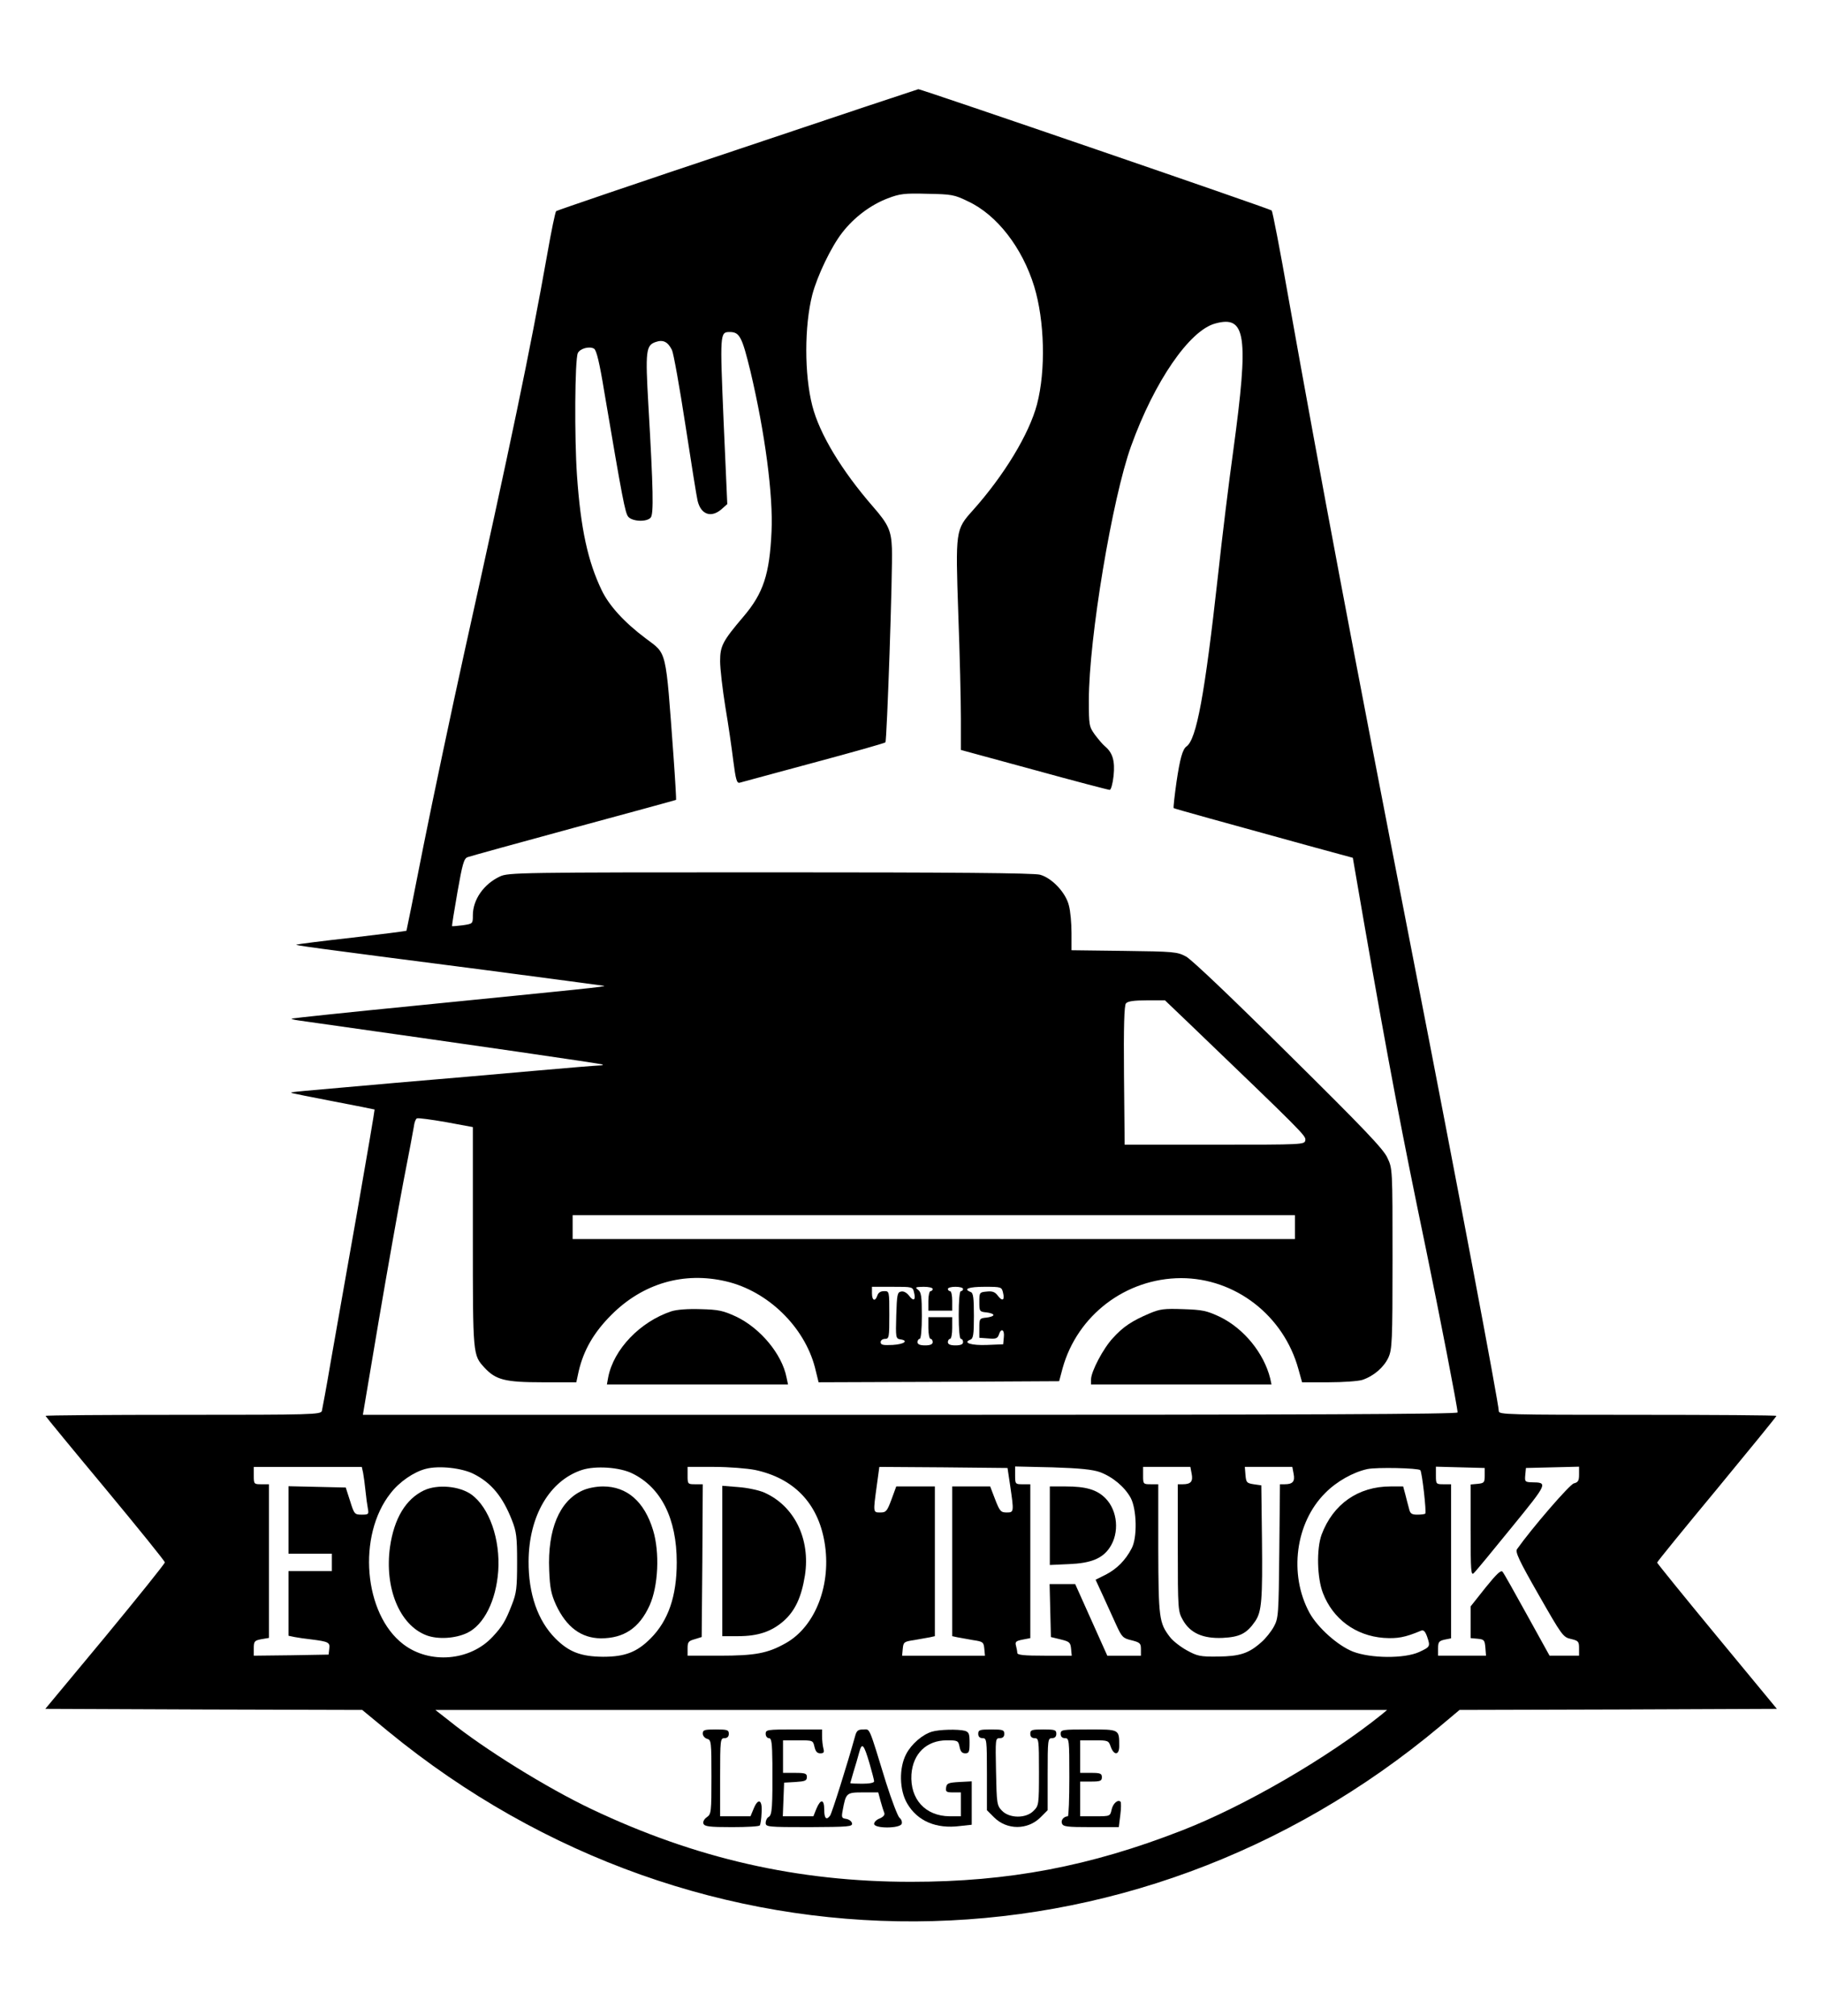 <?xml version="1.0" standalone="no"?>
<!DOCTYPE svg PUBLIC "-//W3C//DTD SVG 20010904//EN"
 "http://www.w3.org/TR/2001/REC-SVG-20010904/DTD/svg10.dtd">
<svg version="1.0" xmlns="http://www.w3.org/2000/svg"
 width="840pt" height="929pt" viewBox="0 0 840 929"
 preserveAspectRatio="xMidYMid meet">

<g transform="translate(0,929) scale(0.1,-0.1)"
fill="#000000" stroke="none">
<path d="M3398 8600 c-456 -152 -831 -280 -834 -283 -4 -4 -22 -90 -40 -193
-82 -461 -168 -871 -384 -1844 -60 -272 -144 -670 -187 -885 -42 -214 -78
-392 -79 -394 -2 -2 -114 -16 -250 -32 -136 -15 -251 -30 -257 -32 -10 -3 38
-10 868 -117 297 -39 544 -72 550 -73 10 -4 -83 -13 -875 -92 -305 -30 -559
-57 -565 -59 -5 -1 10 -6 35 -9 799 -113 1396 -199 1399 -203 2 -2 -4 -4 -15
-4 -11 0 -148 -11 -304 -25 -157 -14 -442 -39 -635 -55 -466 -41 -486 -42
-482 -46 2 -2 88 -19 192 -39 104 -20 190 -37 192 -38 1 -2 -36 -219 -82 -482
-47 -264 -101 -572 -121 -685 -19 -113 -38 -213 -40 -222 -5 -17 -44 -18 -640
-18 -349 0 -634 -2 -634 -5 0 -2 124 -153 275 -334 151 -182 275 -335 275
-341 0 -6 -124 -160 -275 -343 l-276 -332 730 -3 731 -2 120 -99 c1436 -1177
3430 -1166 4852 26 l87 73 732 2 731 3 -276 334 c-152 184 -276 337 -276 340
0 4 124 156 275 338 151 183 275 335 275 338 0 3 -288 5 -640 5 -601 0 -640 1
-640 17 0 33 -188 1028 -400 2113 -283 1450 -417 2163 -570 3019 -38 217 -73
397 -77 401 -11 9 -1618 560 -1629 559 -5 -1 -381 -126 -836 -279z m1065 -238
c133 -62 250 -213 305 -392 48 -158 54 -386 13 -543 -36 -137 -152 -328 -296
-489 -80 -89 -80 -92 -67 -477 7 -185 12 -401 12 -482 l0 -145 338 -92 c185
-51 342 -92 348 -92 6 0 14 28 18 65 7 68 -4 106 -40 136 -10 8 -30 32 -46 53
-27 38 -28 43 -28 160 0 283 108 931 195 1171 107 297 269 532 387 564 143 40
156 -54 84 -584 -20 -143 -52 -404 -71 -580 -61 -550 -99 -753 -145 -785 -18
-13 -30 -56 -46 -164 -9 -64 -15 -118 -13 -120 4 -3 231 -66 635 -177 l191
-52 52 -301 c115 -659 176 -978 285 -1501 62 -300 146 -732 146 -754 0 -8
-696 -11 -2524 -11 l-2523 0 72 427 c40 236 92 527 115 648 24 121 45 235 48
253 2 18 8 35 14 38 5 3 65 -5 134 -17 l124 -23 0 -507 c0 -547 0 -543 54
-602 52 -56 95 -67 267 -67 l156 0 11 51 c23 98 70 179 151 260 145 145 334
200 529 154 192 -45 360 -209 409 -396 l17 -69 555 2 554 3 16 60 c68 244 291
414 546 415 250 0 473 -172 541 -419 l17 -61 122 0 c67 0 137 5 156 11 53 18
99 58 120 103 17 38 19 72 19 456 0 415 0 415 -24 465 -18 40 -111 137 -455
477 -257 255 -448 437 -473 450 -41 22 -56 23 -285 26 l-243 3 0 80 c0 44 -5
101 -12 126 -14 59 -78 127 -133 142 -28 8 -400 11 -1245 11 -1153 0 -1207 -1
-1245 -19 -75 -35 -125 -107 -125 -179 0 -39 0 -39 -47 -46 -25 -3 -47 -5 -49
-4 -1 2 10 72 25 157 23 131 30 155 47 161 11 4 231 65 489 135 259 70 471
128 472 129 1 1 -4 92 -12 202 -37 502 -29 467 -128 542 -99 74 -169 151 -203
222 -64 133 -97 284 -114 530 -12 173 -10 532 4 563 10 21 54 33 75 20 11 -7
25 -64 47 -199 83 -489 96 -560 111 -576 20 -22 86 -24 103 -3 14 17 12 126
-11 522 -14 245 -11 272 34 287 34 12 56 1 75 -37 7 -14 35 -170 62 -346 27
-176 52 -332 56 -348 15 -64 62 -81 110 -40 l27 24 -17 383 c-17 404 -17 410
28 410 46 0 57 -22 96 -182 67 -283 105 -571 97 -738 -9 -197 -38 -284 -129
-391 -97 -114 -108 -136 -108 -206 0 -35 11 -129 24 -210 14 -82 30 -194 37
-251 11 -85 16 -102 29 -99 8 2 161 44 340 92 179 48 328 90 332 94 7 7 34
791 30 894 -3 81 -16 111 -87 192 -146 168 -247 336 -280 465 -37 144 -37 367
0 512 23 87 87 221 138 286 54 70 131 128 210 158 55 21 76 24 182 21 112 -2
125 -4 188 -35z m1020 -3789 c524 -503 538 -517 535 -537 -3 -21 -6 -21 -418
-21 l-415 0 -3 319 c-2 227 1 323 9 332 8 10 37 14 96 14 l84 0 112 -107z
m487 -938 l0 -55 -1665 0 -1665 0 0 55 0 55 1665 0 1665 0 0 -55z m-1756 -301
c9 -36 -2 -43 -23 -15 -11 14 -25 22 -37 19 -17 -3 -19 -14 -22 -110 -3 -101
-2 -107 18 -110 41 -6 19 -23 -35 -26 -44 -2 -55 0 -55 13 0 8 9 15 20 15 19
0 20 7 20 110 0 110 0 110 -24 110 -16 0 -27 -7 -31 -20 -10 -30 -25 -24 -25
10 l0 30 94 0 c93 0 94 0 100 -26z m86 16 c0 -5 -4 -10 -10 -10 -5 0 -10 -20
-10 -45 l0 -45 55 0 55 0 0 45 c0 25 -4 45 -10 45 -5 0 -10 5 -10 10 0 6 16
10 35 10 19 0 35 -4 35 -10 0 -5 -4 -10 -10 -10 -6 0 -10 -43 -10 -110 0 -67
4 -110 10 -110 6 0 10 -7 10 -15 0 -10 -11 -15 -35 -15 -24 0 -35 5 -35 15 0
8 5 15 10 15 6 0 10 23 10 50 l0 50 -55 0 -55 0 0 -50 c0 -27 5 -50 10 -50 6
0 10 -7 10 -15 0 -10 -11 -15 -35 -15 -24 0 -35 5 -35 15 0 8 5 15 10 15 6 0
10 42 10 106 0 90 -3 109 -17 120 -16 12 -13 13 25 14 23 0 42 -4 42 -10z
m324 -16 c9 -36 -2 -43 -23 -16 -13 18 -25 23 -52 20 -33 -3 -34 -4 -34 -48 0
-43 1 -45 33 -48 17 -2 32 -7 32 -12 0 -5 -15 -10 -32 -12 -32 -3 -33 -5 -33
-48 l0 -45 42 -3 c34 -3 42 0 48 17 10 33 27 24 23 -11 l-3 -33 -74 -3 c-72
-3 -114 10 -78 24 14 5 17 22 17 110 0 84 -3 106 -15 110 -36 14 -9 24 64 24
77 0 79 -1 85 -26z m-2950 -831 c3 -16 8 -53 11 -83 3 -30 8 -67 11 -82 5 -26
3 -28 -28 -28 -33 0 -35 2 -54 63 l-20 62 -132 3 -132 3 0 -156 0 -155 100 0
100 0 0 -40 0 -40 -100 0 -100 0 0 -149 0 -149 28 -6 c15 -3 50 -8 77 -11 80
-10 87 -14 83 -43 l-3 -27 -172 -3 -173 -2 0 34 c0 32 3 36 35 42 l35 6 0 354
0 354 -35 0 c-34 0 -35 1 -35 40 l0 40 249 0 249 0 6 -27z m511 -6 c81 -41
133 -105 175 -212 21 -53 24 -77 24 -195 0 -118 -3 -142 -24 -195 -29 -75 -44
-100 -89 -148 -104 -112 -291 -127 -412 -34 -182 139 -213 501 -58 696 40 52
107 98 162 112 61 16 168 4 222 -24z m730 3 c133 -65 205 -208 205 -410 0
-156 -39 -269 -121 -351 -63 -63 -118 -84 -219 -84 -102 1 -157 22 -219 84
-82 82 -125 207 -124 356 1 209 97 372 246 421 62 20 173 13 232 -16z m566 16
c178 -38 289 -152 320 -331 34 -195 -41 -390 -178 -467 -83 -47 -141 -58 -305
-58 l-148 0 0 34 c0 29 4 34 33 42 l32 10 3 352 2 352 -35 0 c-34 0 -35 1 -35
40 l0 40 123 0 c67 0 152 -7 188 -14z m1176 -71 c18 -123 18 -125 -16 -125
-27 0 -32 6 -53 60 l-23 60 -87 0 -88 0 0 -345 0 -345 23 -5 c12 -2 45 -8 72
-13 47 -7 50 -9 53 -40 l3 -32 -191 0 -191 0 3 32 c3 31 6 33 53 40 28 5 60
11 73 13 l22 5 0 345 0 345 -89 0 -89 0 -22 -60 c-20 -54 -25 -60 -51 -60 -34
0 -34 -2 -17 122 l12 88 295 -2 296 -3 12 -80z m414 61 c59 -22 114 -68 142
-119 28 -53 31 -184 4 -233 -28 -54 -68 -94 -118 -120 l-48 -24 36 -78 c19
-42 47 -103 61 -134 24 -52 30 -58 69 -67 39 -10 43 -14 43 -41 l0 -30 -77 0
-78 0 -74 165 -74 165 -59 0 -59 0 3 -122 3 -122 45 -11 c41 -10 45 -14 48
-43 l3 -32 -125 0 c-94 0 -126 3 -126 13 0 6 -3 22 -6 33 -5 18 0 22 30 28
l36 7 0 354 0 355 -35 0 c-34 0 -35 1 -35 41 l0 41 173 -4 c126 -4 184 -10
218 -22z m423 -8 c7 -35 -4 -48 -41 -48 l-23 0 0 -292 c0 -285 1 -294 23 -333
34 -61 93 -87 184 -83 79 4 111 20 150 77 30 44 34 99 31 381 l-3 245 -35 5
c-32 5 -35 8 -38 43 l-3 37 109 0 110 0 6 -32 c7 -35 -4 -48 -41 -48 l-22 0
-3 -307 c-3 -295 -4 -310 -25 -349 -12 -22 -38 -55 -58 -72 -58 -52 -100 -65
-200 -66 -82 -1 -95 2 -144 29 -29 16 -65 44 -78 62 -49 64 -52 87 -53 406 l0
297 -35 0 c-34 0 -35 1 -35 40 l0 40 109 0 109 0 6 -32z m1054 17 c8 -7 29
-194 23 -200 -2 -3 -19 -5 -37 -5 -26 0 -33 5 -38 28 -4 15 -12 44 -17 65
l-10 37 -58 0 c-149 0 -265 -81 -318 -222 -24 -66 -21 -199 6 -269 46 -120
151 -197 280 -207 64 -4 98 2 172 33 12 5 19 -2 28 -26 16 -47 15 -48 -36 -72
-68 -31 -223 -30 -306 2 -70 28 -162 110 -200 179 -96 177 -65 415 73 552 52
53 129 96 194 110 42 9 234 5 244 -5z m297 -25 c0 -32 -3 -35 -32 -38 l-33 -3
0 -212 c0 -189 2 -210 15 -196 9 8 87 103 174 210 168 206 168 207 93 208 -31
1 -33 3 -30 34 l3 32 123 3 122 3 0 -36 c0 -28 -4 -36 -24 -41 -19 -4 -195
-208 -262 -303 -9 -13 9 -52 100 -211 107 -187 112 -195 149 -203 34 -8 37
-12 37 -43 l0 -34 -68 0 -68 0 -104 188 c-57 103 -107 193 -113 199 -7 9 -28
-11 -78 -73 l-69 -87 0 -73 0 -73 33 -3 c29 -3 32 -6 35 -40 l3 -38 -110 0
-111 0 0 34 c0 29 4 34 30 40 l30 6 0 355 0 355 -35 0 c-34 0 -35 1 -35 40 l0
41 113 -3 112 -3 0 -35z m-475 -1101 c-249 -200 -632 -422 -920 -534 -425
-166 -801 -237 -1250 -237 -522 0 -993 107 -1475 336 -202 96 -492 275 -654
406 l-64 50 2194 0 2194 0 -25 -21z"/>
<path d="M3095 3247 c-144 -48 -266 -175 -291 -304 l-6 -33 417 0 418 0 -7 33
c-21 107 -121 227 -233 280 -59 27 -80 32 -163 34 -59 2 -110 -2 -135 -10z"/>
<path d="M5299 3237 c-80 -34 -121 -61 -168 -113 -45 -48 -101 -155 -101 -191
l0 -23 416 0 416 0 -6 28 c-29 116 -121 230 -233 284 -60 28 -79 32 -168 35
-87 3 -107 1 -156 -20z"/>
<path d="M1955 2422 c-84 -40 -138 -129 -157 -261 -26 -189 44 -360 168 -407
53 -20 133 -15 188 11 77 37 133 148 143 285 10 146 -41 293 -124 353 -55 39
-156 48 -218 19z"/>
<path d="M2685 2421 c-106 -48 -161 -180 -153 -367 3 -81 9 -110 31 -159 48
-103 116 -154 207 -155 107 0 178 48 225 152 40 89 47 244 16 346 -40 132
-120 202 -231 202 -32 0 -72 -8 -95 -19z"/>
<path d="M3330 2096 l0 -346 73 0 c92 0 154 21 210 70 53 47 82 110 98 210 26
168 -49 321 -188 382 -25 11 -78 22 -119 25 l-74 6 0 -347z"/>
<path d="M4840 2259 l0 -181 88 4 c100 4 154 25 188 76 46 68 37 171 -20 228
-39 39 -89 54 -183 54 l-73 0 0 -181z"/>
<path d="M3240 1301 c0 -10 9 -21 20 -24 19 -5 20 -14 20 -175 0 -163 -1 -172
-21 -186 -13 -9 -19 -21 -16 -30 5 -13 27 -16 131 -16 69 0 127 3 129 8 3 4 7
29 8 56 5 62 -15 73 -36 22 l-15 -36 -70 0 -70 0 0 180 c0 173 1 180 20 180
13 0 20 7 20 20 0 18 -7 20 -60 20 -52 0 -60 -2 -60 -19z"/>
<path d="M3530 1300 c0 -11 7 -20 15 -20 12 0 15 -20 16 -117 1 -200 -1 -237
-17 -246 -8 -4 -14 -17 -14 -27 0 -19 8 -20 201 -20 183 1 200 2 197 18 -2 9
-14 18 -27 20 -21 3 -22 7 -16 39 15 81 17 83 94 83 l70 0 11 -41 c6 -22 14
-47 17 -54 3 -9 -5 -18 -21 -25 -14 -5 -26 -16 -26 -25 0 -22 118 -22 127 0 3
9 -1 21 -10 28 -8 7 -36 80 -62 162 -82 267 -73 245 -105 245 -24 0 -31 -5
-38 -32 -35 -126 -107 -355 -115 -365 -17 -23 -27 -13 -27 27 0 49 -16 52 -36
5 l-14 -35 -71 0 -70 0 3 78 3 77 53 3 c44 3 52 6 52 23 0 16 -7 19 -55 19
l-55 0 0 75 0 75 69 0 c69 0 69 0 76 -30 5 -21 12 -30 27 -30 16 0 19 5 14 23
-3 12 -6 37 -6 55 l0 32 -130 0 c-123 0 -130 -1 -130 -20z m479 -137 c11 -39
21 -76 21 -82 0 -7 -22 -11 -55 -11 -30 0 -55 1 -55 3 0 1 7 25 15 52 9 28 20
67 26 89 13 48 21 40 48 -51z"/>
<path d="M4297 1310 c-44 -13 -95 -57 -119 -103 -34 -64 -32 -167 5 -229 47
-80 133 -117 242 -103 l55 6 0 100 0 100 -57 -3 c-51 -3 -58 -6 -61 -25 -3
-20 1 -23 32 -23 l36 0 0 -55 0 -55 -52 0 c-112 1 -183 79 -176 193 7 96 70
157 163 157 50 0 53 -1 59 -30 4 -21 11 -30 26 -30 17 0 20 6 20 49 0 42 -3
49 -22 55 -32 8 -117 6 -151 -4z"/>
<path d="M4510 1300 c0 -13 7 -20 20 -20 19 0 20 -7 20 -166 l0 -166 33 -33
c59 -59 155 -59 214 0 l33 33 0 166 c0 159 1 166 20 166 13 0 20 7 20 20 0 18
-7 20 -60 20 -53 0 -60 -2 -60 -20 0 -13 7 -20 20 -20 19 0 20 -7 20 -155 0
-152 -1 -156 -25 -180 -35 -36 -112 -35 -146 1 -23 24 -24 32 -27 180 -3 150
-3 154 17 154 14 0 21 6 21 20 0 18 -7 20 -60 20 -53 0 -60 -2 -60 -20z"/>
<path d="M4890 1300 c0 -13 7 -20 20 -20 19 0 20 -7 20 -180 0 -99 -3 -180 -7
-180 -19 -1 -33 -18 -27 -33 5 -15 24 -17 134 -17 l128 0 7 56 c4 31 4 58 1
61 -12 12 -35 -8 -41 -36 -7 -31 -7 -31 -76 -31 l-69 0 0 80 0 80 50 0 c43 0
50 3 50 20 0 17 -7 20 -50 20 l-50 0 0 75 0 75 66 0 c63 0 65 -1 75 -30 15
-41 39 -39 39 3 0 79 2 77 -141 77 -122 0 -129 -1 -129 -20z"/>
</g>
</svg>

